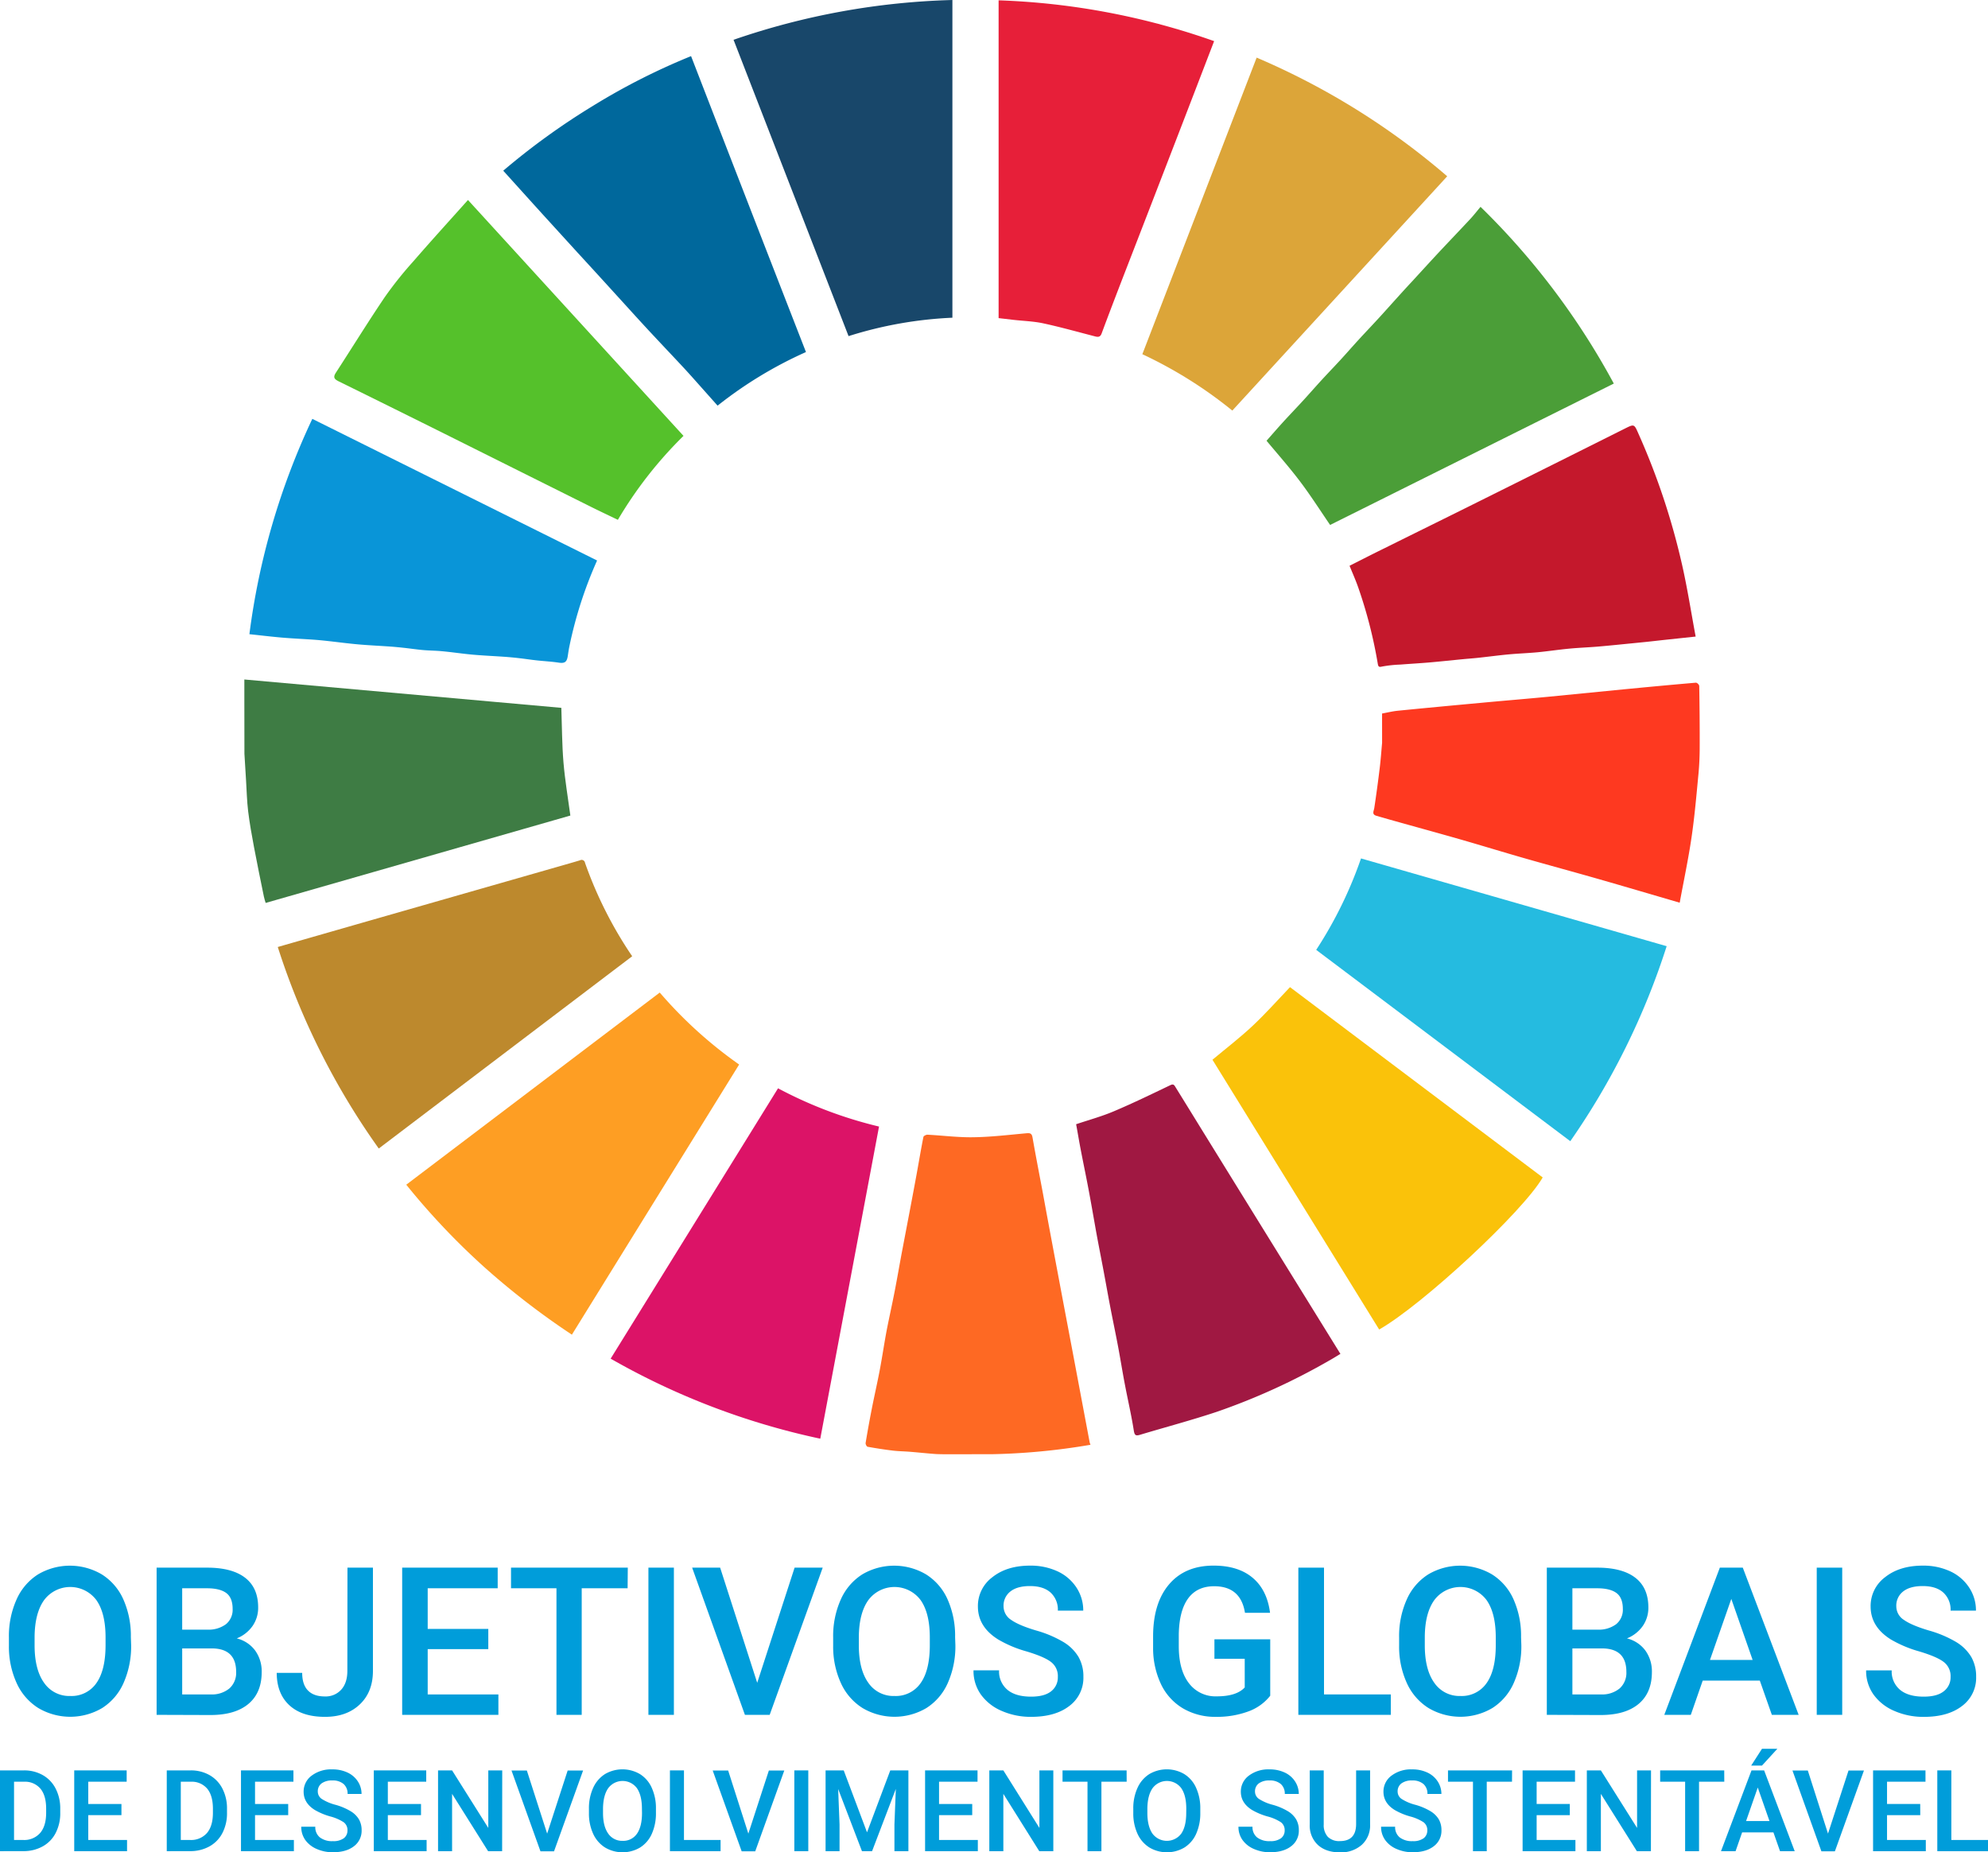 <svg id="Layer_1" data-name="Layer 1" xmlns="http://www.w3.org/2000/svg" viewBox="0 0 787.39 733.65"><defs><style>.cls-1{fill:#bd892d;}.cls-2{fill:#3e7c44;}.cls-3{fill:#dc1367;}.cls-4{fill:#fe6923;}.cls-5{fill:#0995d8;}.cls-6{fill:#dca539;}.cls-7{fill:#fe9e23;}.cls-8{fill:#55c12b;}.cls-9{fill:#fac20a;}.cls-10{fill:#18476a;}.cls-11{fill:#a01842;}.cls-12{fill:#c4182c;}.cls-13{fill:#4b9e38;}.cls-14{fill:#fe3920;}.cls-15{fill:#00689c;}.cls-16{fill:#e71f39;}.cls-17{fill:#25bbe0;}.cls-18{isolation:isolate;}.cls-19{fill:#009dda;}</style></defs><path class="cls-1" d="M245.62,454.9a288.62,288.62,0,0,1-40-79.82l36.72-10.54L317.57,343c2.58-.74,5.17-1.47,7.74-2.25a1.36,1.36,0,0,1,2,1,161.33,161.33,0,0,0,18.68,37Z" transform="translate(-95.6)"/><path class="cls-2" d="M192.38,277.81v-8.68l125.55,11.23c.26,7.36.25,14.49.84,21.56s1.76,13.85,2.73,21.1L200.82,357.63c-.24-.83-.53-1.66-.7-2.5-1.33-6.56-2.7-13.1-3.93-19.68-.88-4.69-1.73-9.41-2.31-14.15-.48-4-.57-8.05-.82-12.08-.22-3.56-.43-7.12-.65-10.68Z" transform="translate(-95.6)"/><path class="cls-3" d="M337.46,538.13l66.3-107.08a167.37,167.37,0,0,0,40,15.15L420.49,569.83A287.78,287.78,0,0,1,337.46,538.13Z" transform="translate(-95.6)"/><path class="cls-4" d="M472.52,576c-2,0-4,0-6.06-.08-3.46-.24-6.91-.62-10.37-.9-2.28-.19-4.58-.2-6.85-.47-3.33-.4-6.65-.92-10-1.52-.36-.06-.87-1-.79-1.52q1.13-6.84,2.47-13.65c1-5.1,2.17-10.17,3.14-15.28s1.76-10.56,2.76-15.82c1-5.1,2.14-10.17,3.13-15.27s1.85-10.11,2.79-15.15l3-15.75c1-5.25,1.94-10.25,2.88-15.37s1.74-10,2.72-14.91c.08-.4,1.08-.91,1.63-.88,6.12.32,12.24,1.13,18.35,1,6.94-.1,13.88-.95,20.81-1.57,1.42-.13,2.13,0,2.42,1.65,1.33,7.61,2.82,15.19,4.24,22.79,2,11,4.07,21.93,6.13,32.9,1.8,9.64,3.64,19.28,5.46,28.92l6.81,36.18c.09.32.2.63.32.94a260.47,260.47,0,0,1-38.32,3.72Z" transform="translate(-95.6)"/><path class="cls-5" d="M332.09,222a165.15,165.15,0,0,0-11,34.15c-.26,1.24-.42,2.5-.62,3.75-.38,2.4-1.29,2.9-3.62,2.55-2.9-.44-5.84-.57-8.76-.9-2.33-.25-4.65-.62-7-.88-2-.23-4-.42-5.95-.55-4.12-.29-8.25-.46-12.36-.83s-8.16-1-12.25-1.37c-2.42-.23-4.87-.23-7.29-.44s-5.11-.61-7.66-.89c-1.83-.2-3.67-.38-5.51-.51-4.19-.3-8.38-.48-12.56-.85s-8.18-.91-12.27-1.36c-1.83-.2-3.66-.38-5.5-.51-4.18-.29-8.38-.47-12.56-.83s-8.59-.9-12.8-1.34A284,284,0,0,1,219.3,165.9Z" transform="translate(-95.6)"/><path class="cls-6" d="M548.05,140.29,593.32,22.82a289.61,289.61,0,0,1,75.48,47l-85.11,92.8A172.16,172.16,0,0,0,548.05,140.29Z" transform="translate(-95.6)"/><path class="cls-7" d="M356.91,393.13a171.24,171.24,0,0,0,31.44,28.5q-33.09,53.44-66.24,107a302.64,302.64,0,0,1-34.86-26.9,282.76,282.76,0,0,1-30.74-32.5Z" transform="translate(-95.6)"/><path class="cls-8" d="M366.32,172.64a161.94,161.94,0,0,0-26,33.25c-3.77-1.82-7.47-3.55-11.12-5.38Q301.63,186.76,274.07,173,252,162,229.78,151.06c-1.87-.92-2.32-1.67-1.09-3.54,6.49-10,12.71-20.09,19.37-29.93a151.31,151.31,0,0,1,11.27-14.1c7-8.08,14.22-16,21.62-24.28Z" transform="translate(-95.6)"/><path class="cls-9" d="M575.82,419.74c5.52-4.61,11-8.81,16-13.52s9.73-10,14.71-15.24l100.09,75.37c-7.73,13.46-47.55,50.44-64.77,60.24Z" transform="translate(-95.6)"/><path class="cls-10" d="M472.82,0V125.84a158.9,158.9,0,0,0-41.13,7.29L386.14,15.76A288.69,288.69,0,0,1,472.82,0Z" transform="translate(-95.6)"/><path class="cls-11" d="M521.82,445.28c5-1.69,10.17-3.09,15-5.15,7.54-3.19,14.93-6.78,22.31-10.32,1.28-.62,1.58,0,2.05.77q5.22,8.43,10.42,16.88,14.34,23.22,28.7,46.43l26.2,42.35c-1.4.84-2.81,1.73-4.26,2.54a258.34,258.34,0,0,1-44.54,20.35c-10.09,3.37-20.39,6.1-30.58,9.16-1.75.53-2.17.14-2.47-1.77-.94-6-2.31-11.84-3.44-17.77-1-5.14-1.81-10.31-2.78-15.46s-2.09-10.44-3.09-15.66-1.87-10.17-2.83-15.25c-1-5.3-2.06-10.58-3-15.88s-1.81-10.33-2.78-15.48-2.08-10.42-3.08-15.64C523,452.06,522.47,448.73,521.82,445.28Z" transform="translate(-95.6)"/><path class="cls-12" d="M767.2,252.13l-11.48,1.22c-2.63.28-5.26.59-7.9.87l-5.49.55c-4.61.45-9.22.94-13.83,1.33-3.81.32-7.64.45-11.45.82-4.1.39-8.17,1-12.27,1.41-3.89.37-7.79.5-11.68.86s-8,.92-12.06,1.35c-2,.22-4,.35-5.94.54-4.54.44-9.07.93-13.6,1.32-3.74.32-7.49.52-11.23.82a50.6,50.6,0,0,0-7.06.74c-1.41.32-1.7.26-1.94-1.24a183.71,183.71,0,0,0-7.67-29.92c-1-2.91-2.27-5.72-3.48-8.71,4.54-2.29,9.23-4.7,13.94-7,12.47-6.2,25-12.34,37.43-18.55q28.85-14.35,57.64-28.77c3.74-1.86,3.71-1.87,5.41,2a277.65,277.65,0,0,1,17.3,52C763.93,233,765.38,242.39,767.2,252.13Z" transform="translate(-95.6)"/><path class="cls-13" d="M622.42,207.92c-4.06-5.93-7.8-11.81-12-17.35s-8.77-10.71-13.18-16c2.15-2.43,4.46-5.11,6.85-7.72s5.11-5.44,7.63-8.19,4.84-5.42,7.3-8.1,5.22-5.54,7.79-8.34c2.36-2.57,4.64-5.2,7-7.77,2.57-2.8,5.2-5.55,7.77-8.35s5.07-5.62,7.61-8.42c1.8-2,3.62-4,5.43-5.93,3.48-3.78,6.93-7.58,10.43-11.34,4.27-4.57,8.6-9.08,12.87-13.66,1.39-1.5,2.65-3.13,4.08-4.83a290.3,290.3,0,0,1,52.78,70Z" transform="translate(-95.6)"/><path class="cls-14" d="M643,282.61c2.07-.38,4.12-.89,6.2-1.1,10.94-1.09,21.88-2.11,32.83-3.12,8.86-.83,17.74-1.56,26.61-2.4L739,273c9.45-.91,18.9-1.8,28.36-2.61a1.9,1.9,0,0,1,1.26,1.25c.13,8,.21,16,.18,24.05,0,3.59-.14,7.2-.48,10.78-.8,8.38-1.52,16.79-2.74,25.13-1.27,8.66-3.1,17.24-4.7,25.94-10.92-3.19-21.45-6.31-32-9.33-9.9-2.84-19.85-5.52-29.76-8.36-8.43-2.42-16.82-5-25.25-7.42-8.8-2.52-17.62-4.93-26.43-7.4-2.22-.62-4.43-1.26-6.64-1.9-2-.57-1.07-1.85-.88-3.12q1.2-7.94,2.16-15.92c.4-3.28.63-6.58.93-9.88Z" transform="translate(-95.6)"/><path class="cls-15" d="M414.82,139.44a163.17,163.17,0,0,0-35,21.23l-9.3-10.45c-1.73-1.94-3.48-3.87-5.25-5.76-4.22-4.51-8.49-9-12.68-13.51-4.64-5-9.21-10.08-13.82-15.13q-7.27-8-14.58-15.95l-13.8-15.14c-5.14-5.67-10.26-11.35-15.47-17.12a278,278,0,0,1,35.34-25.56,260.82,260.82,0,0,1,39.05-19.82C384.48,61.42,399.57,100.3,414.82,139.44Z" transform="translate(-95.6)"/><path class="cls-16" d="M491.12,126V.13a284.83,284.83,0,0,1,85.36,16.16C571.32,29.71,566.22,43,561.11,56.22q-10.47,27.15-21,54.3c-2.76,7.17-5.52,14.36-8.19,21.57-.53,1.41-1.35,1.47-2.55,1.16-6.83-1.76-13.62-3.68-20.51-5.17-3.82-.83-7.81-.94-11.72-1.38Z" transform="translate(-95.6)"/><path class="cls-17" d="M755.72,374.76A289.06,289.06,0,0,1,717.55,452L616.91,376.22A164.42,164.42,0,0,0,634.66,340Z" transform="translate(-95.6)"/><g class="cls-18"><g class="cls-18"><path class="cls-19" d="M147.54,651.58a35.85,35.85,0,0,1-3,15,22.45,22.45,0,0,1-8.47,9.93,24.85,24.85,0,0,1-25.3,0,22.71,22.71,0,0,1-8.57-9.87,34.65,34.65,0,0,1-3.07-14.78v-3.28a35.35,35.35,0,0,1,3-15,22.53,22.53,0,0,1,8.53-10,24.84,24.84,0,0,1,25.26,0,22.38,22.38,0,0,1,8.51,9.85,35.42,35.42,0,0,1,3,15Zm-10.13-3q0-9.69-3.66-14.85a12.92,12.92,0,0,0-20.66,0q-3.7,5.15-3.79,14.55v3.36q0,9.61,3.75,14.86a12.06,12.06,0,0,0,10.39,5.24,11.94,11.94,0,0,0,10.35-5.12q3.61-5.13,3.62-15Z" transform="translate(-95.6)"/><path class="cls-19" d="M157.63,679.21v-58.3h20q9.88,0,15.06,4t5.16,11.81a12.62,12.62,0,0,1-2.16,7.21,13.9,13.9,0,0,1-6.33,5,12.85,12.85,0,0,1,7.31,4.82,14.08,14.08,0,0,1,2.58,8.51q0,8.22-5.26,12.62t-15.08,4.4Zm10.13-33.75h9.93a11.55,11.55,0,0,0,7.39-2.14,7.36,7.36,0,0,0,2.66-6.07c0-2.88-.82-5-2.46-6.25s-4.2-1.92-7.67-1.92h-9.85Zm0,7.44v18.22H179a10.92,10.92,0,0,0,7.45-2.36,8.28,8.28,0,0,0,2.68-6.57q0-9.09-9.29-9.29Z" transform="translate(-95.6)"/><path class="cls-19" d="M233.22,620.91h10.09v40.88q0,8.37-5.22,13.3T224.3,680q-9.13,0-14.1-4.6t-5-12.82h10.09c0,3.1.76,5.43,2.3,7s3.76,2.34,6.67,2.34a8.29,8.29,0,0,0,6.5-2.7c1.62-1.8,2.42-4.29,2.42-7.47Z" transform="translate(-95.6)"/></g><g class="cls-18"><path class="cls-19" d="M289,653.18H265v17.94h28v8.09H254.89v-58.3h37.83v8.17H265v16.1H289Z" transform="translate(-95.6)"/></g><g class="cls-18"><path class="cls-19" d="M344.18,629.08H326v50.13H316V629.08h-18v-8.17h46.25Z" transform="translate(-95.6)"/><path class="cls-19" d="M362.51,679.21H352.42v-58.3h10.09Z" transform="translate(-95.6)"/></g><g class="cls-18"><path class="cls-19" d="M395.51,666.52l14.81-45.61h11.13l-21,58.3h-9.81l-20.9-58.3h11.09Z" transform="translate(-95.6)"/></g><g class="cls-18"><path class="cls-19" d="M474,651.58a35.85,35.85,0,0,1-3,15,22.45,22.45,0,0,1-8.47,9.93,24.85,24.85,0,0,1-25.3,0,22.71,22.71,0,0,1-8.57-9.87,34.65,34.65,0,0,1-3.07-14.78v-3.28a35.35,35.35,0,0,1,3-15,22.53,22.53,0,0,1,8.53-10,24.84,24.84,0,0,1,25.26,0,22.38,22.38,0,0,1,8.51,9.85,35.42,35.42,0,0,1,3,15Zm-10.13-3q0-9.69-3.66-14.85a12.92,12.92,0,0,0-20.66,0q-3.7,5.15-3.79,14.55v3.36q0,9.61,3.75,14.86a12.06,12.06,0,0,0,10.39,5.24,11.94,11.94,0,0,0,10.35-5.12q3.62-5.13,3.62-15Z" transform="translate(-95.6)"/><path class="cls-19" d="M514.58,664.2a7,7,0,0,0-2.7-5.93q-2.7-2.09-9.75-4.2a46.92,46.92,0,0,1-11.21-4.73q-8-5-8-13.05a14.17,14.17,0,0,1,5.75-11.61q5.74-4.57,14.91-4.57a25.26,25.26,0,0,1,10.85,2.24,17.89,17.89,0,0,1,7.49,6.39,16.42,16.42,0,0,1,2.72,9.19H514.58a9.14,9.14,0,0,0-2.86-7.15q-2.87-2.58-8.19-2.58-5,0-7.71,2.12a7.07,7.07,0,0,0-2.74,5.93,6.39,6.39,0,0,0,3,5.34q3,2.14,9.77,4.17a45.06,45.06,0,0,1,10.93,4.6,17.37,17.37,0,0,1,6,5.93,15.46,15.46,0,0,1,1.92,7.83,13.87,13.87,0,0,1-5.59,11.59Q513.54,680,504,680a28.5,28.5,0,0,1-11.63-2.34,19.5,19.5,0,0,1-8.25-6.47,16.12,16.12,0,0,1-2.94-9.61h10.13a9.42,9.42,0,0,0,3.28,7.69Q497.85,672,504,672q5.28,0,7.95-2.14A6.93,6.93,0,0,0,514.58,664.2Z" transform="translate(-95.6)"/><path class="cls-19" d="M598.7,671.64a19.41,19.41,0,0,1-8.77,6.25A35.84,35.84,0,0,1,577.2,680a25.13,25.13,0,0,1-13-3.32,22.2,22.2,0,0,1-8.71-9.51,33.34,33.34,0,0,1-3.18-14.44v-4.56q0-13.21,6.32-20.64t17.66-7.43q9.73,0,15.46,4.83t6.88,13.87h-9.93q-1.68-10.53-12.21-10.53-6.81,0-10.35,4.9t-3.66,14.38V652q0,9.44,4,14.66a13.15,13.15,0,0,0,11.07,5.22q7.77,0,11.05-3.52V657h-12V649.3h22.1Z" transform="translate(-95.6)"/></g><g class="cls-18"><path class="cls-19" d="M620,671.12h26.46v8.09H609.84v-58.3H620Z" transform="translate(-95.6)"/></g><g class="cls-18"><path class="cls-19" d="M698.16,651.58a35.85,35.85,0,0,1-3,15,22.45,22.45,0,0,1-8.47,9.93,24.85,24.85,0,0,1-25.3,0,22.71,22.71,0,0,1-8.57-9.87,34.65,34.65,0,0,1-3.07-14.78v-3.28a35.35,35.35,0,0,1,3-15,22.53,22.53,0,0,1,8.53-10,24.84,24.84,0,0,1,25.26,0,22.38,22.38,0,0,1,8.51,9.85,35.42,35.42,0,0,1,3,15Zm-10.13-3q0-9.69-3.66-14.85a12.92,12.92,0,0,0-20.66,0q-3.71,5.15-3.79,14.55v3.36q0,9.61,3.75,14.86a12.06,12.06,0,0,0,10.39,5.24,11.94,11.94,0,0,0,10.35-5.12q3.62-5.13,3.62-15Z" transform="translate(-95.6)"/><path class="cls-19" d="M708.25,679.21v-58.3h20q9.88,0,15.06,4t5.16,11.81a12.62,12.62,0,0,1-2.16,7.21,13.9,13.9,0,0,1-6.33,5,12.85,12.85,0,0,1,7.31,4.82,14.08,14.08,0,0,1,2.58,8.51q0,8.22-5.26,12.62t-15.08,4.4Zm10.13-33.75h9.93a11.55,11.55,0,0,0,7.39-2.14,7.36,7.36,0,0,0,2.66-6.07c0-2.88-.82-5-2.46-6.25s-4.2-1.92-7.67-1.92h-9.85Zm0,7.44v18.22h11.25a10.92,10.92,0,0,0,7.45-2.36,8.28,8.28,0,0,0,2.68-6.57q0-9.09-9.29-9.29Z" transform="translate(-95.6)"/><path class="cls-19" d="M792.61,665.64H770l-4.72,13.57H754.78l22-58.3h9.09L808,679.21H797.38Zm-19.74-8.17h16.9l-8.45-24.18Z" transform="translate(-95.6)"/><path class="cls-19" d="M825.25,679.21H815.16v-58.3h10.09Z" transform="translate(-95.6)"/><path class="cls-19" d="M868.17,664.2a7,7,0,0,0-2.71-5.93q-2.7-2.09-9.75-4.2a47.28,47.28,0,0,1-11.21-4.73q-8-5-8-13.05a14.19,14.19,0,0,1,5.74-11.61q5.75-4.57,14.92-4.57a25.29,25.29,0,0,1,10.85,2.24,17.86,17.86,0,0,1,7.48,6.39,16.35,16.35,0,0,1,2.73,9.19H868.17a9.14,9.14,0,0,0-2.87-7.15q-2.85-2.58-8.18-2.58-5,0-7.71,2.12a7.07,7.07,0,0,0-2.74,5.93,6.37,6.37,0,0,0,3,5.34q3,2.14,9.77,4.17a45.06,45.06,0,0,1,10.93,4.6,17.46,17.46,0,0,1,6,5.93,15.46,15.46,0,0,1,1.92,7.83,13.87,13.87,0,0,1-5.59,11.59q-5.58,4.31-15.15,4.3a28.46,28.46,0,0,1-11.63-2.34,19.5,19.5,0,0,1-8.25-6.47,16.06,16.06,0,0,1-2.95-9.61h10.13a9.43,9.43,0,0,0,3.29,7.69q3.29,2.73,9.41,2.72,5.28,0,7.94-2.14A6.91,6.91,0,0,0,868.17,664.2Z" transform="translate(-95.6)"/></g><g class="cls-18"><path class="cls-19" d="M95.6,733.21v-32h9.45a14.83,14.83,0,0,1,7.53,1.89,12.83,12.83,0,0,1,5.08,5.36,17,17,0,0,1,1.8,7.95V718a16.87,16.87,0,0,1-1.81,8,12.67,12.67,0,0,1-5.16,5.32,15.49,15.49,0,0,1-7.68,1.87Zm5.56-27.51v23.07h3.63A8.36,8.36,0,0,0,111.5,726q2.34-2.74,2.38-7.86V716.4q0-5.21-2.26-7.95a8,8,0,0,0-6.57-2.75Z" transform="translate(-95.6)"/><path class="cls-19" d="M143.7,718.93H130.56v9.84h15.36v4.44H125v-32h20.77v4.48H130.56v8.83H143.7Z" transform="translate(-95.6)"/><path class="cls-19" d="M161.65,733.21v-32h9.45a14.83,14.83,0,0,1,7.53,1.89,12.83,12.83,0,0,1,5.08,5.36,17,17,0,0,1,1.8,7.95V718a16.87,16.87,0,0,1-1.81,8,12.67,12.67,0,0,1-5.16,5.32,15.49,15.49,0,0,1-7.68,1.87Zm5.56-27.51v23.07h3.63a8.36,8.36,0,0,0,6.71-2.73q2.34-2.74,2.38-7.86V716.4q0-5.21-2.26-7.95a8,8,0,0,0-6.57-2.75Z" transform="translate(-95.6)"/><path class="cls-19" d="M209.75,718.93H196.61v9.84H212v4.44H191.05v-32h20.77v4.48H196.61v8.83h13.14Z" transform="translate(-95.6)"/><path class="cls-19" d="M233.22,725a3.85,3.85,0,0,0-1.49-3.25,18,18,0,0,0-5.35-2.31,26.15,26.15,0,0,1-6.15-2.59q-4.36-2.75-4.37-7.16a7.81,7.81,0,0,1,3.15-6.38,12.76,12.76,0,0,1,8.19-2.5,13.82,13.82,0,0,1,6,1.23,9.85,9.85,0,0,1,4.11,3.5,9,9,0,0,1,1.49,5h-5.53a5.06,5.06,0,0,0-1.57-3.93,6.53,6.53,0,0,0-4.5-1.41,6.84,6.84,0,0,0-4.23,1.16,3.89,3.89,0,0,0-1.5,3.25,3.52,3.52,0,0,0,1.62,2.94,18.93,18.93,0,0,0,5.36,2.28,24.33,24.33,0,0,1,6,2.53,9.49,9.49,0,0,1,3.32,3.25,8.51,8.51,0,0,1,1.06,4.3,7.64,7.64,0,0,1-3.07,6.36q-3.06,2.36-8.32,2.36a15.58,15.58,0,0,1-6.38-1.29,10.76,10.76,0,0,1-4.53-3.54,8.9,8.9,0,0,1-1.61-5.28h5.56a5.18,5.18,0,0,0,1.8,4.22,7.86,7.86,0,0,0,5.16,1.49,6.9,6.9,0,0,0,4.37-1.17A3.8,3.8,0,0,0,233.22,725Z" transform="translate(-95.6)"/><path class="cls-19" d="M262.35,718.93H249.21v9.84h15.36v4.44H243.65v-32h20.77v4.48H249.21v8.83h13.14Z" transform="translate(-95.6)"/><path class="cls-19" d="M294.48,733.21h-5.56l-14.26-22.7v22.7H269.1v-32h5.56L289,724V701.22h5.52Z" transform="translate(-95.6)"/></g><g class="cls-18"><path class="cls-19" d="M312.31,726.25l8.13-25h6.11l-11.51,32h-5.38l-11.47-32h6.08Z" transform="translate(-95.6)"/></g><g class="cls-18"><path class="cls-19" d="M355.4,718.05a19.72,19.72,0,0,1-1.62,8.25,12.3,12.3,0,0,1-4.65,5.45,13.64,13.64,0,0,1-13.89,0,12.55,12.55,0,0,1-4.7-5.42,19.15,19.15,0,0,1-1.68-8.11v-1.8a19.4,19.4,0,0,1,1.66-8.26,12.52,12.52,0,0,1,4.68-5.48,13.67,13.67,0,0,1,13.87,0,12.24,12.24,0,0,1,4.66,5.4,19.34,19.34,0,0,1,1.67,8.21Zm-5.55-1.67c0-3.55-.68-6.26-2-8.15a7.08,7.08,0,0,0-11.33,0q-2,2.82-2.08,8v1.85q0,5.26,2.05,8.15a6.63,6.63,0,0,0,5.71,2.88,6.55,6.55,0,0,0,5.68-2.81c1.32-1.88,2-4.62,2-8.22Z" transform="translate(-95.6)"/></g><g class="cls-18"><path class="cls-19" d="M366.5,728.77H381v4.44H360.94v-32h5.56Z" transform="translate(-95.6)"/></g><g class="cls-18"><path class="cls-19" d="M392,726.25l8.13-25h6.11l-11.51,32h-5.38l-11.47-32H384Z" transform="translate(-95.6)"/><path class="cls-19" d="M415.74,733.21h-5.53v-32h5.53Z" transform="translate(-95.6)"/><path class="cls-19" d="M429.78,701.22,439,725.74l9.21-24.52h7.18v32h-5.53V722.66l.55-14.1L441,733.21h-4l-9.43-24.63.55,14.08v10.55h-5.53v-32Z" transform="translate(-95.6)"/><path class="cls-19" d="M480.67,718.93H467.53v9.84h15.36v4.44H462v-32h20.77v4.48H467.53v8.83h13.14Z" transform="translate(-95.6)"/></g><g class="cls-18"><path class="cls-19" d="M512.79,733.21h-5.56L493,710.51v22.7h-5.56v-32H493L507.28,724V701.22h5.51Z" transform="translate(-95.6)"/></g><g class="cls-18"><path class="cls-19" d="M541.84,705.7h-10v27.51h-5.51V705.7h-9.89v-4.48h25.38Z" transform="translate(-95.6)"/></g><g class="cls-18"><path class="cls-19" d="M571,718.05a19.72,19.72,0,0,1-1.62,8.25,12.3,12.3,0,0,1-4.65,5.45,13.64,13.64,0,0,1-13.89,0,12.55,12.55,0,0,1-4.7-5.42,19.15,19.15,0,0,1-1.68-8.11v-1.8a19.4,19.4,0,0,1,1.66-8.26,12.52,12.52,0,0,1,4.68-5.48,13.67,13.67,0,0,1,13.87,0,12.24,12.24,0,0,1,4.66,5.4,19.34,19.34,0,0,1,1.67,8.21Zm-5.55-1.67c0-3.55-.68-6.26-2-8.15a7.08,7.08,0,0,0-11.33,0q-2,2.82-2.08,8v1.85c0,3.51.69,6.23,2,8.15a7.12,7.12,0,0,0,11.39.07c1.32-1.88,2-4.62,2-8.22Z" transform="translate(-95.6)"/><path class="cls-19" d="M604.42,725a3.87,3.87,0,0,0-1.48-3.25,18,18,0,0,0-5.36-2.31,26.33,26.33,0,0,1-6.15-2.59q-4.36-2.75-4.37-7.16a7.81,7.81,0,0,1,3.15-6.38,12.78,12.78,0,0,1,8.19-2.5,13.82,13.82,0,0,1,6,1.23,9.73,9.73,0,0,1,4.11,3.5,9,9,0,0,1,1.5,5h-5.54a5.06,5.06,0,0,0-1.57-3.93,6.53,6.53,0,0,0-4.5-1.41,6.84,6.84,0,0,0-4.23,1.16,3.89,3.89,0,0,0-1.5,3.25,3.51,3.51,0,0,0,1.63,2.94,18.8,18.8,0,0,0,5.36,2.28,24.5,24.5,0,0,1,6,2.53,9.54,9.54,0,0,1,3.31,3.25,8.41,8.41,0,0,1,1.06,4.3,7.61,7.61,0,0,1-3.07,6.36q-3.06,2.36-8.31,2.36a15.59,15.59,0,0,1-6.39-1.29,10.67,10.67,0,0,1-4.52-3.54,8.84,8.84,0,0,1-1.62-5.28h5.56a5.18,5.18,0,0,0,1.8,4.22,7.87,7.87,0,0,0,5.17,1.49,6.89,6.89,0,0,0,4.36-1.17A3.8,3.8,0,0,0,604.42,725Z" transform="translate(-95.6)"/><path class="cls-19" d="M638.26,701.22V722.6a10.36,10.36,0,0,1-3.27,8.07,12.36,12.36,0,0,1-8.69,3q-5.49,0-8.72-2.93a10.46,10.46,0,0,1-3.23-8.14V701.22h5.54v21.4a6.82,6.82,0,0,0,1.62,4.9,6.34,6.34,0,0,0,4.79,1.69q6.42,0,6.42-6.77V701.22Z" transform="translate(-95.6)"/><path class="cls-19" d="M660.91,725a3.85,3.85,0,0,0-1.48-3.25,18,18,0,0,0-5.35-2.31,26.24,26.24,0,0,1-6.16-2.59q-4.36-2.75-4.37-7.16a7.79,7.79,0,0,1,3.16-6.38,12.75,12.75,0,0,1,8.18-2.5,13.79,13.79,0,0,1,6,1.23,9.73,9.73,0,0,1,4.11,3.5,9,9,0,0,1,1.5,5h-5.54a5,5,0,0,0-1.57-3.93,6.52,6.52,0,0,0-4.49-1.41,6.8,6.8,0,0,0-4.23,1.16,3.87,3.87,0,0,0-1.51,3.25,3.51,3.51,0,0,0,1.63,2.94,18.8,18.8,0,0,0,5.36,2.28,24.5,24.5,0,0,1,6,2.53,9.58,9.58,0,0,1,3.32,3.25,8.51,8.51,0,0,1,1.05,4.3,7.61,7.61,0,0,1-3.07,6.36q-3.06,2.36-8.31,2.36a15.54,15.54,0,0,1-6.38-1.29,10.64,10.64,0,0,1-4.53-3.54,8.84,8.84,0,0,1-1.62-5.28h5.56a5.18,5.18,0,0,0,1.8,4.22,7.89,7.89,0,0,0,5.17,1.49,6.89,6.89,0,0,0,4.36-1.17A3.8,3.8,0,0,0,660.91,725Z" transform="translate(-95.6)"/><path class="cls-19" d="M694.46,705.7h-10v27.51H679V705.7h-9.89v-4.48h25.38Z" transform="translate(-95.6)"/><path class="cls-19" d="M717.36,718.93H704.22v9.84h15.36v4.44H698.66v-32h20.76v4.48h-15.2v8.83h13.14Z" transform="translate(-95.6)"/></g><g class="cls-18"><path class="cls-19" d="M749.48,733.21h-5.56l-14.26-22.7v22.7H724.1v-32h5.56L744,724V701.22h5.52Z" transform="translate(-95.6)"/></g><g class="cls-18"><path class="cls-19" d="M778.54,705.7h-10v27.51h-5.51V705.7h-9.89v-4.48h25.38Z" transform="translate(-95.6)"/></g><g class="cls-18"><path class="cls-19" d="M798,725.76H785.61l-2.6,7.45h-5.77l12.08-32h5l12.11,32h-5.81Zm-10.83-4.48h9.27L791.8,708Zm6.3-28.63h6.09l-6.09,6.66-4.28,0Z" transform="translate(-95.6)"/></g><g class="cls-18"><path class="cls-19" d="M819.62,726.25l8.13-25h6.11l-11.51,32H817l-11.46-32h6.08Z" transform="translate(-95.6)"/><path class="cls-19" d="M856.16,718.93H843v9.84h15.36v4.44H837.47v-32h20.76v4.48H843v8.83h13.14Z" transform="translate(-95.6)"/><path class="cls-19" d="M868.47,728.77H883v4.44H862.91v-32h5.56Z" transform="translate(-95.6)"/></g></g></svg>